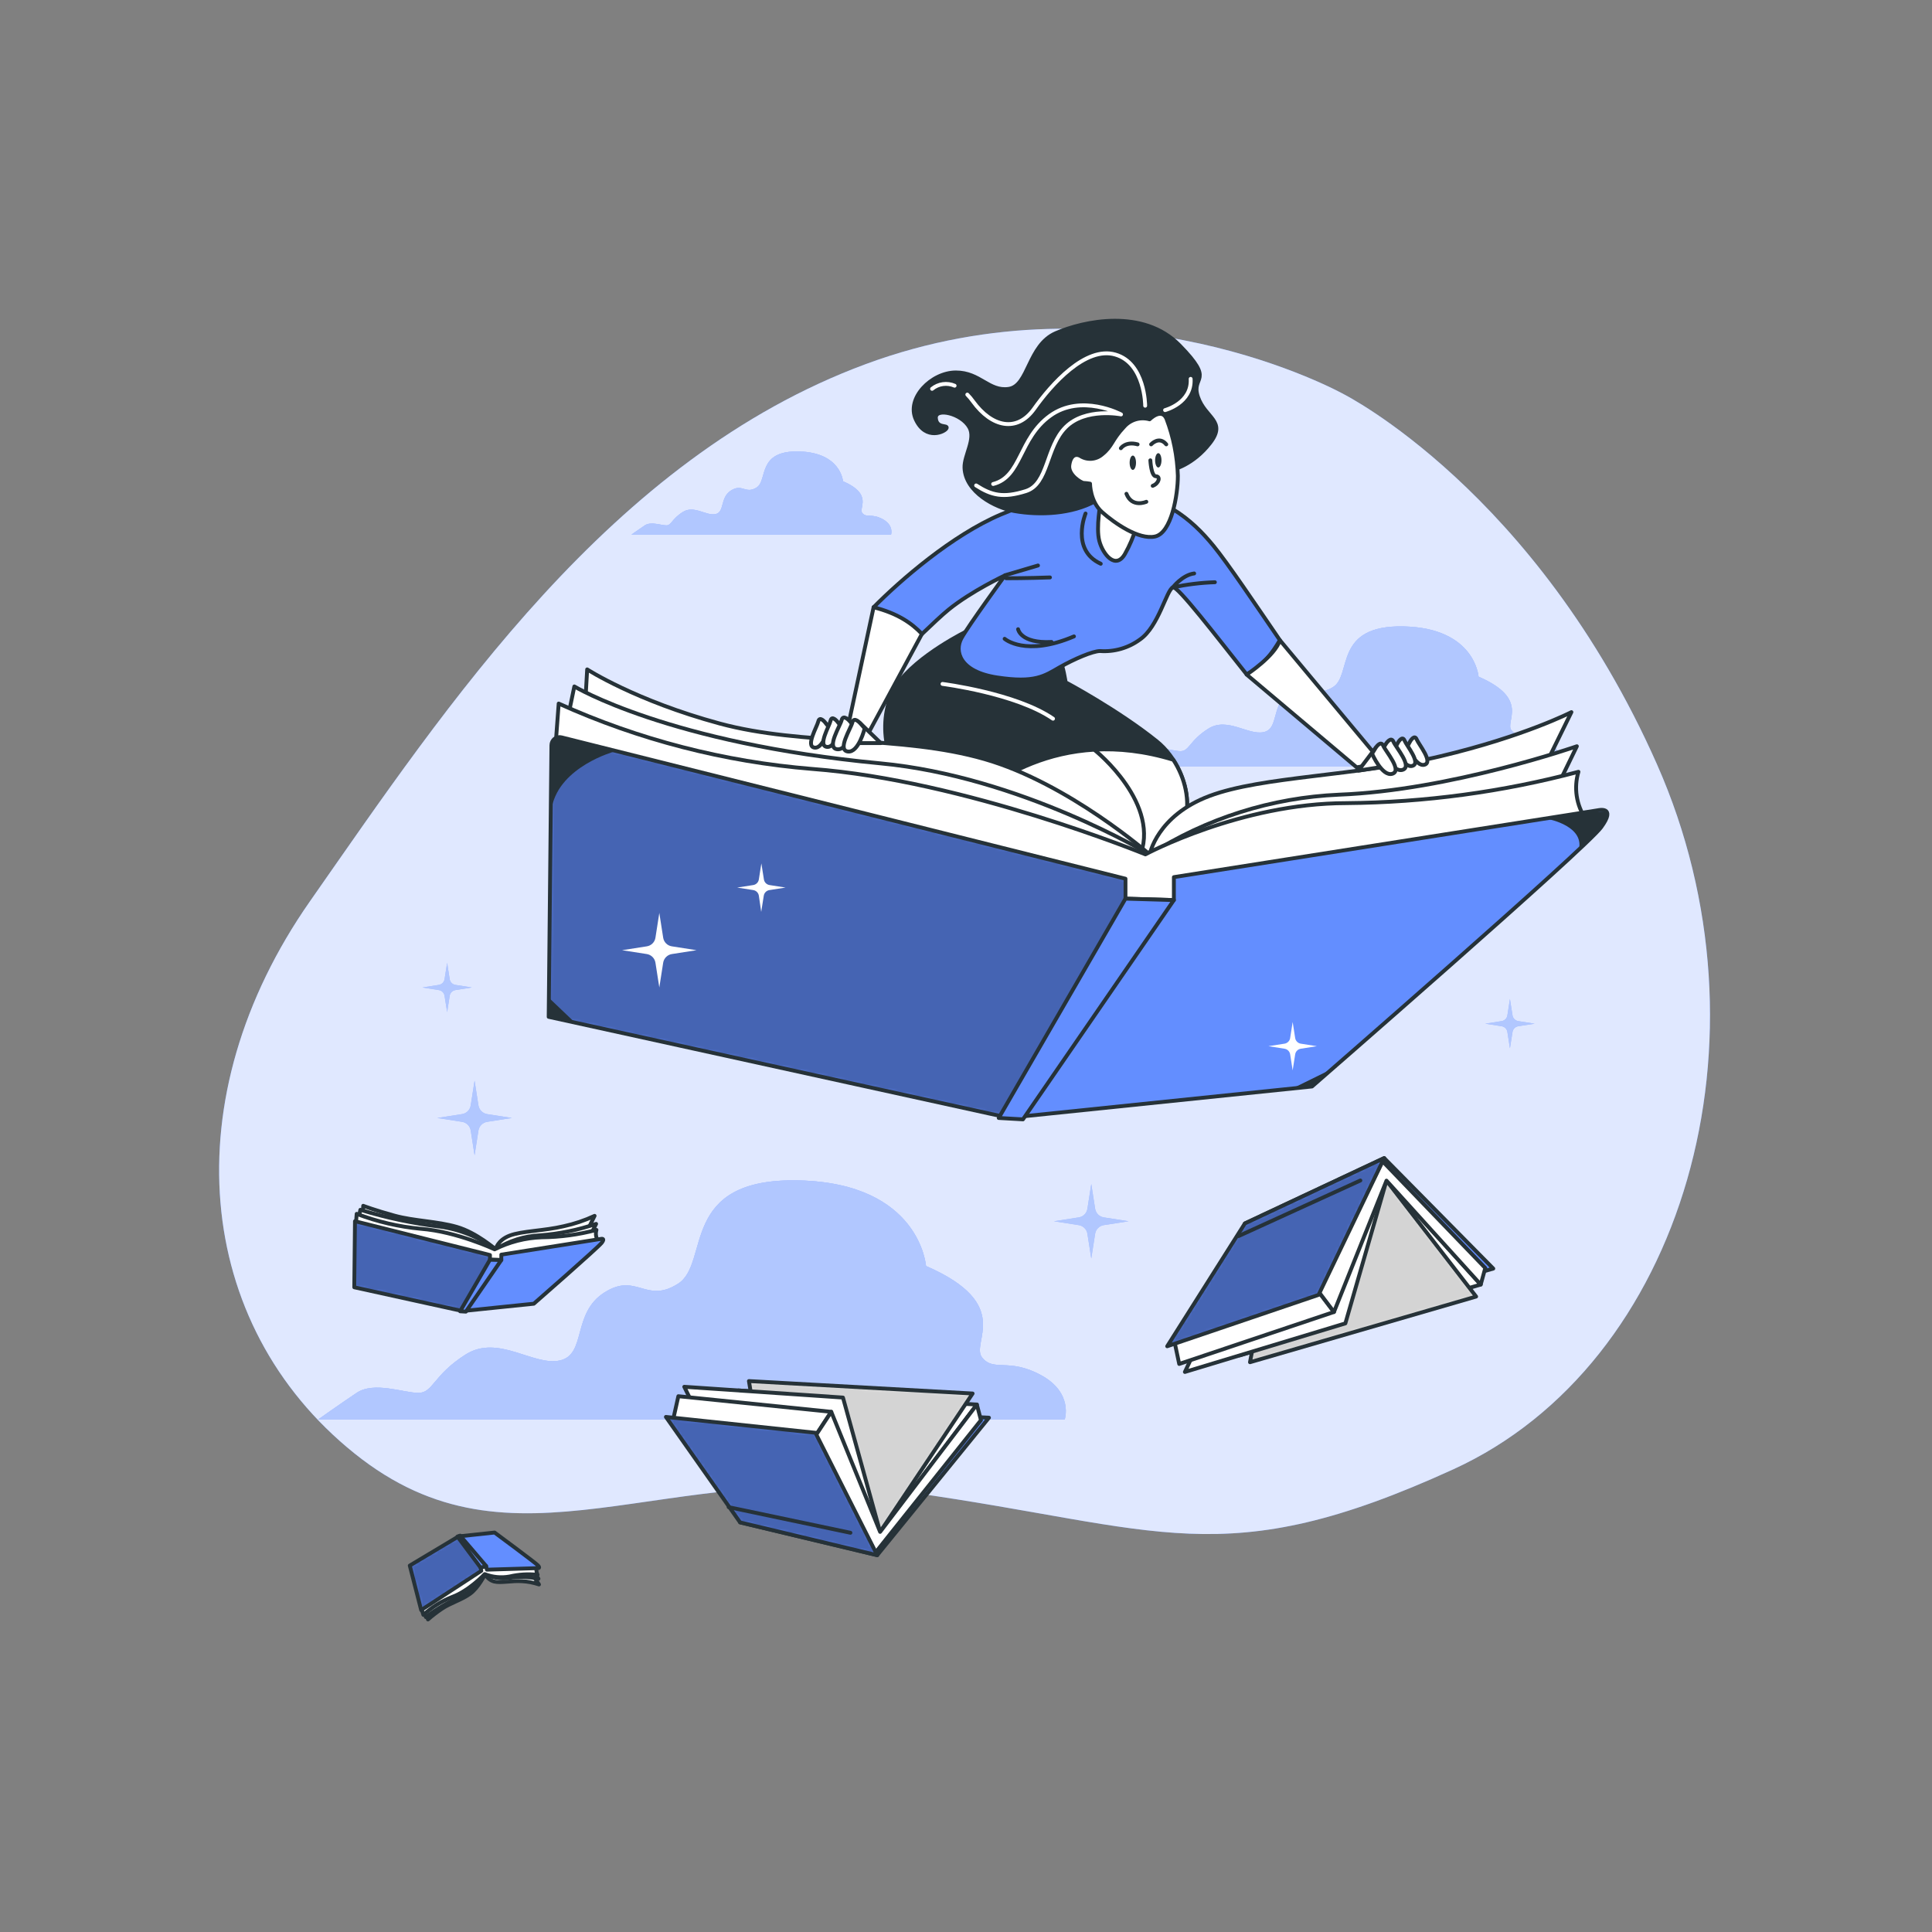 <svg width="500" height="500" viewBox="0 0 500 500" fill="none" xmlns="http://www.w3.org/2000/svg">
<rect x="0" y="0" width="500" height="500" fill="#808080" stroke="none"/>
<path d="M347.73 102C347.73 102 290.1 69.77 224 94.25C157.9 118.73 115.72 182.47 80.22 233.25C44.72 284.03 50.11 342.71 91.72 376.13C133.33 409.55 171.02 377.13 235.82 386.26C300.62 395.39 316.39 407.55 376.11 380.26C435.83 352.97 460.17 268.58 428.81 197.77C397.45 126.96 347.73 102 347.73 102Z" fill="#638EFF"/>
<path opacity="0.8" d="M347.73 102C347.73 102 290.1 69.77 224 94.25C157.9 118.73 115.72 182.47 80.22 233.25C44.72 284.03 50.11 342.71 91.72 376.13C133.33 409.55 171.02 377.13 235.82 386.26C300.62 395.39 316.39 407.55 376.11 380.26C435.83 352.97 460.17 268.58 428.81 197.77C397.45 126.96 347.73 102 347.73 102Z" fill="white"/>
<path d="M400.17 191.71C395.24 189.02 393 191.26 391.17 189.02C389.34 186.78 396.1 180.95 382.65 175.12C382.65 175.12 381.76 162.57 363.38 162.12C345 161.67 350 174.68 345 177.81C340 180.94 338.72 176.02 333.79 179.16C328.86 182.3 331.1 188.57 327.07 189.47C323.04 190.37 317.66 185.47 312.73 188.57C307.8 191.67 307.8 194.4 305.55 194.4C303.3 194.4 298.83 192.61 296.14 194.4C293.45 196.19 290.31 198.4 290.31 198.4H403.76C403.76 198.4 405.11 194.4 400.17 191.71Z" fill="#638EFF"/>
<path opacity="0.5" d="M400.17 191.71C395.24 189.02 393 191.26 391.17 189.02C389.34 186.78 396.1 180.95 382.65 175.12C382.65 175.12 381.76 162.57 363.38 162.12C345 161.67 350 174.68 345 177.81C340 180.94 338.72 176.02 333.79 179.16C328.86 182.3 331.1 188.57 327.07 189.47C323.04 190.37 317.66 185.47 312.73 188.57C307.8 191.67 307.8 194.4 305.55 194.4C303.3 194.4 298.83 192.61 296.14 194.4C293.45 196.19 290.31 198.4 290.31 198.4H403.76C403.76 198.4 405.11 194.4 400.17 191.71Z" fill="#638EFF"/>
<path d="M228.47 134.37C225.55 132.78 224.22 134.11 223.16 132.78C222.1 131.45 226.08 128 218.16 124.54C218.16 124.54 217.63 117.1 206.74 116.84C195.85 116.58 198.74 124.28 195.85 126.14C192.96 128 192.13 125.08 189.2 126.93C186.27 128.78 187.61 132.51 185.2 133.05C182.79 133.59 179.62 130.65 176.7 132.51C173.78 134.37 173.78 135.97 172.45 135.97C171.12 135.97 168.45 134.9 166.87 135.97C165.29 137.04 163.42 138.36 163.42 138.36H230.6C230.6 138.36 231.4 136 228.47 134.37Z" fill="#638EFF"/>
<path opacity="0.5" d="M228.47 134.37C225.55 132.78 224.22 134.11 223.16 132.78C222.1 131.45 226.08 128 218.16 124.54C218.16 124.54 217.63 117.1 206.74 116.84C195.85 116.58 198.74 124.28 195.85 126.14C192.96 128 192.13 125.08 189.2 126.93C186.27 128.78 187.61 132.51 185.2 133.05C182.79 133.59 179.62 130.65 176.7 132.51C173.78 134.37 173.78 135.97 172.45 135.97C171.12 135.97 168.45 134.9 166.87 135.97C165.29 137.04 163.42 138.36 163.42 138.36H230.6C230.6 138.36 231.4 136 228.47 134.37Z" fill="#638EFF"/>
<path d="M269.44 355.9C261.04 351.31 257.22 355.13 254.16 351.31C251.1 347.49 262.56 337.57 239.65 327.64C239.65 327.64 238.12 306.25 206.81 305.49C175.5 304.73 183.89 326.87 175.49 332.22C167.09 337.57 164.8 329.16 156.4 334.51C148 339.86 151.81 350.51 144.94 352.08C138.07 353.65 128.94 345.2 120.5 350.55C112.06 355.9 112.1 360.48 108.28 360.48C104.46 360.48 96.82 357.42 92.28 360.48C87.74 363.54 82.35 367.35 82.35 367.35H275.55C275.55 367.35 277.84 360.48 269.44 355.9Z" fill="#638EFF"/>
<path opacity="0.5" d="M269.44 355.9C261.04 351.31 257.22 355.13 254.16 351.31C251.1 347.49 262.56 337.57 239.65 327.64C239.65 327.64 238.12 306.25 206.81 305.49C175.5 304.73 183.89 326.87 175.49 332.22C167.09 337.57 164.8 329.16 156.4 334.51C148 339.86 151.81 350.51 144.94 352.08C138.07 353.65 128.94 345.2 120.5 350.55C112.06 355.9 112.1 360.48 108.28 360.48C104.46 360.48 96.82 357.42 92.28 360.48C87.74 363.54 82.35 367.35 82.35 367.35H275.55C275.55 367.35 277.84 360.48 269.44 355.9Z" fill="#638EFF"/>
<g opacity="0.5">
<path d="M400.17 191.71C395.24 189.02 393 191.26 391.17 189.02C389.34 186.78 396.1 180.95 382.65 175.12C382.65 175.12 381.76 162.57 363.38 162.12C345 161.67 350 174.68 345 177.81C340 180.94 338.72 176.02 333.79 179.16C328.86 182.3 331.1 188.57 327.07 189.47C323.04 190.37 317.66 185.47 312.73 188.57C307.8 191.67 307.8 194.4 305.55 194.4C303.3 194.4 298.83 192.61 296.14 194.4C293.45 196.19 290.31 198.4 290.31 198.4H403.76C403.76 198.4 405.11 194.4 400.17 191.71Z" fill="white"/>
<path opacity="0.5" d="M400.17 191.71C395.24 189.02 393 191.26 391.17 189.02C389.34 186.78 396.1 180.95 382.65 175.12C382.65 175.12 381.76 162.57 363.38 162.12C345 161.67 350 174.68 345 177.81C340 180.94 338.72 176.02 333.79 179.16C328.86 182.3 331.1 188.57 327.07 189.47C323.04 190.37 317.66 185.47 312.73 188.57C307.8 191.67 307.8 194.4 305.55 194.4C303.3 194.4 298.83 192.61 296.14 194.4C293.45 196.19 290.31 198.4 290.31 198.4H403.76C403.76 198.4 405.11 194.4 400.17 191.71Z" fill="white"/>
</g>
<g opacity="0.5">
<path d="M228.47 134.37C225.55 132.78 224.22 134.11 223.16 132.78C222.1 131.45 226.08 128 218.16 124.54C218.16 124.54 217.63 117.1 206.74 116.84C195.85 116.58 198.74 124.28 195.85 126.14C192.96 128 192.13 125.08 189.2 126.93C186.27 128.78 187.61 132.51 185.2 133.05C182.79 133.59 179.62 130.65 176.7 132.51C173.78 134.37 173.78 135.97 172.45 135.97C171.12 135.97 168.45 134.9 166.87 135.97C165.29 137.04 163.42 138.36 163.42 138.36H230.6C230.6 138.36 231.4 136 228.47 134.37Z" fill="white"/>
<path opacity="0.5" d="M228.47 134.37C225.55 132.78 224.22 134.11 223.16 132.78C222.1 131.45 226.08 128 218.16 124.54C218.16 124.54 217.63 117.1 206.74 116.84C195.85 116.58 198.74 124.28 195.85 126.14C192.96 128 192.13 125.08 189.2 126.93C186.27 128.78 187.61 132.51 185.2 133.05C182.79 133.59 179.62 130.65 176.7 132.51C173.78 134.37 173.78 135.97 172.45 135.97C171.12 135.97 168.45 134.9 166.87 135.97C165.29 137.04 163.42 138.36 163.42 138.36H230.6C230.6 138.36 231.4 136 228.47 134.37Z" fill="white"/>
</g>
<g opacity="0.5">
<path d="M269.44 355.9C261.04 351.31 257.22 355.13 254.16 351.31C251.1 347.49 262.56 337.57 239.65 327.64C239.65 327.64 238.12 306.25 206.81 305.49C175.5 304.73 183.89 326.87 175.49 332.22C167.09 337.57 164.8 329.16 156.4 334.51C148 339.86 151.81 350.51 144.94 352.08C138.07 353.65 128.94 345.2 120.5 350.55C112.06 355.9 112.1 360.48 108.28 360.48C104.46 360.48 96.82 357.42 92.28 360.48C87.74 363.54 82.35 367.35 82.35 367.35H275.55C275.55 367.35 277.84 360.48 269.44 355.9Z" fill="white"/>
<path opacity="0.5" d="M269.44 355.9C261.04 351.31 257.22 355.13 254.16 351.31C251.1 347.49 262.56 337.57 239.65 327.64C239.65 327.64 238.12 306.25 206.81 305.49C175.5 304.73 183.89 326.87 175.49 332.22C167.09 337.57 164.8 329.16 156.4 334.51C148 339.86 151.81 350.51 144.94 352.08C138.07 353.65 128.94 345.2 120.5 350.55C112.06 355.9 112.1 360.48 108.28 360.48C104.46 360.48 96.82 357.42 92.28 360.48C87.74 363.54 82.35 367.35 82.35 367.35H275.55C275.55 367.35 277.84 360.48 269.44 355.9Z" fill="white"/>
</g>
<path d="M128.27 323.33C128.27 323.33 123.33 319 118.22 317.52C113.11 316.04 107.22 316.01 102.13 314.62C97.04 313.23 94 312.06 94 312.06L93.74 316.66L128.06 325.93L151.54 319.43L153.88 314.66C151.321 315.851 148.638 316.753 145.88 317.35C140.77 318.56 135.05 318.56 131.88 319.78C128.71 321 128.27 323.33 128.27 323.33Z" fill="white" stroke="#263238" stroke-linecap="round" stroke-linejoin="round"/>
<path d="M93.26 313.1C99.969 315.152 106.845 316.608 113.81 317.45C119.048 318.161 124.022 320.183 128.27 323.33C131.725 321.121 135.703 319.866 139.8 319.69C144.728 319.317 149.589 318.325 154.27 316.74L152.8 319.74L127.58 324.68L92.74 315.58L93.26 313.1Z" fill="white" stroke="#263238" stroke-linecap="round" stroke-linejoin="round"/>
<path d="M92.31 314.14C97.64 316.183 103.226 317.485 108.91 318.01C118.19 318.71 128.01 323.33 128.01 323.33C131.808 321.414 135.978 320.35 140.23 320.21C145.001 320.169 149.749 319.527 154.36 318.3C154.216 318.779 154.18 319.284 154.255 319.778C154.329 320.273 154.512 320.745 154.79 321.16L127.92 326.88L92.13 316.48L92.31 314.14Z" fill="white" stroke="#263238" stroke-linecap="round" stroke-linejoin="round"/>
<path d="M91.87 316.05L126.8 324.8V326L129.74 326.08V324.7L155.57 320.62C155.57 320.62 156.7 320.36 155.74 321.62C154.78 322.88 138.15 337.4 138.15 337.4L119.69 339.3L91.69 333.15L91.87 316.05Z" fill="#638EFF"/>
<mask id="mask0_1_408" style="mask-type:luminance" maskUnits="userSpaceOnUse" x="91" y="316" width="66" height="24">
<path d="M91.87 316.05L126.8 324.8V326L129.74 326.08V324.7L155.57 320.62C155.57 320.62 156.7 320.36 155.74 321.62C154.78 322.88 138.15 337.4 138.15 337.4L119.69 339.3L91.69 333.15L91.87 316.05Z" fill="white"/>
</mask>
<g mask="url(#mask0_1_408)">
<path opacity="0.3" d="M126.8 326.02V324.8L91.87 316.05L91.7 333.21L119.69 339.36L120.19 339.31L127.58 326.04L126.8 326.02Z" fill="black"/>
</g>
<path d="M91.87 316.05L126.8 324.8V326L129.74 326.08V324.7L155.57 320.62C155.57 320.62 156.7 320.36 155.74 321.62C154.78 322.88 138.15 337.4 138.15 337.4L119.69 339.3L91.69 333.15L91.87 316.05Z" stroke="#263238" stroke-linecap="round" stroke-linejoin="round"/>
<path d="M126.8 326.02L119.08 339.36L120.56 339.45L129.74 326.1L126.8 326.02Z" fill="#638EFF" stroke="#263238" stroke-linecap="round" stroke-linejoin="round"/>
<path d="M125.56 407.35C125.56 407.35 123.88 410.87 121.64 412.48C119.4 414.09 116.54 414.85 114.28 416.4C113.052 417.231 111.877 418.136 110.76 419.11L109.86 416.05L125 405.62L137.55 407.14L139.49 410.06C138.088 409.585 136.628 409.303 135.15 409.22C132.46 409.03 129.67 409.73 127.9 409.3C127.39 409.168 126.916 408.925 126.511 408.588C126.106 408.251 125.781 407.828 125.56 407.35Z" fill="white" stroke="#263238" stroke-linecap="round" stroke-linejoin="round"/>
<path d="M110.21 418.5C113.086 416.337 116.204 414.515 119.5 413.07C122.048 411.815 124.16 409.822 125.56 407.35C127.477 408.349 129.667 408.7 131.8 408.35C134.311 408.004 136.863 408.079 139.35 408.57L138.12 406.7L125 406.5L109.54 416.87L110.21 418.5Z" fill="white" stroke="#263238" stroke-linecap="round" stroke-linejoin="round"/>
<path d="M109.57 417.92C111.759 415.946 114.281 414.378 117.02 413.29C121.42 411.69 125.44 407.38 125.44 407.38C127.5 408.185 129.745 408.397 131.92 407.99C134.281 407.437 136.72 407.292 139.13 407.56C138.827 406.94 138.733 406.238 138.86 405.56L124.8 405L109.09 416.37L109.57 417.92Z" fill="white" stroke="#263238" stroke-linecap="round" stroke-linejoin="round"/>
<path d="M109 416.69L124.56 406.53L124.35 405.72L125.78 405.3L126.01 406.23L139.29 405.83C139.29 405.83 139.88 405.83 139.2 405.11C138.52 404.39 128 396.62 128 396.62L118.67 397.62L106.05 405.17L109 416.69Z" fill="#638EFF"/>
<mask id="mask1_1_408" style="mask-type:luminance" maskUnits="userSpaceOnUse" x="106" y="396" width="34" height="21">
<path d="M109 416.69L124.56 406.53L124.35 405.72L125.78 405.3L126.01 406.23L139.29 405.83C139.29 405.83 139.88 405.83 139.2 405.11C138.52 404.39 128 396.62 128 396.62L118.67 397.62L106.05 405.17L109 416.69Z" fill="white"/>
</mask>
<g mask="url(#mask1_1_408)">
<path opacity="0.3" d="M124.39 405.72L124.6 406.53L109.04 416.69L106.06 405.14L118.68 397.59L118.93 397.56L124.77 405.61L124.39 405.72Z" fill="black"/>
</g>
<path d="M109 416.69L124.56 406.53L124.35 405.72L125.78 405.3L126.01 406.23L139.29 405.83C139.29 405.83 139.88 405.83 139.2 405.11C138.52 404.39 128 396.62 128 396.62L118.67 397.62L106.05 405.17L109 416.69Z" stroke="#263238" stroke-linecap="round" stroke-linejoin="round"/>
<path d="M124.39 405.72L118.39 397.66L119.09 397.42L125.82 405.3L124.39 405.72Z" fill="#638EFF" stroke="#263238" stroke-linecap="round" stroke-linejoin="round"/>
<path d="M358.22 299.71L386.46 328.31L326.16 345.3L322.17 316.63L358.22 299.71Z" fill="#638EFF" stroke="#263238" stroke-linecap="round" stroke-linejoin="round"/>
<path d="M383.21 332.44L320.84 350.77L325.87 317.81L357.34 303.77L383.21 332.44Z" fill="white" stroke="#263238" stroke-linecap="round" stroke-linejoin="round"/>
<path d="M358.82 305.55L382.02 335.55L323.5 352.54L330.3 316.48L358.82 305.55Z" fill="white"/>
<mask id="mask2_1_408" style="mask-type:luminance" maskUnits="userSpaceOnUse" x="323" y="305" width="60" height="48">
<path d="M358.82 305.55L382.02 335.55L323.5 352.54L330.3 316.48L358.82 305.55Z" fill="white"/>
</mask>
<g mask="url(#mask2_1_408)">
<path opacity="0.17" d="M358.82 305.55L382.02 335.55L323.5 352.54L330.3 316.48L358.82 305.55Z" fill="black"/>
</g>
<path d="M358.82 305.55L382.02 335.55L323.5 352.54L330.3 316.48L358.82 305.55Z" stroke="#263238" stroke-linecap="round" stroke-linejoin="round"/>
<path d="M358.82 305.55L348.18 342.49L306.65 355.06L322.61 321.06L358.82 305.55Z" fill="white" stroke="#263238" stroke-linecap="round" stroke-linejoin="round"/>
<path d="M345.23 339.54L305.18 352.99L303.99 347.37L341.09 334.07L345.23 339.54Z" fill="white" stroke="#263238" stroke-linecap="round" stroke-linejoin="round"/>
<path d="M357.79 300.52L384.39 328.16L383.21 332.44L358.82 305.55L345.23 339.54L341.09 334.07L357.79 300.52Z" fill="white" stroke="#263238" stroke-linecap="round" stroke-linejoin="round"/>
<path d="M358.22 299.71L341.24 335.11L302.07 348.41L322.17 316.63L358.22 299.71Z" fill="#638EFF"/>
<mask id="mask3_1_408" style="mask-type:luminance" maskUnits="userSpaceOnUse" x="302" y="299" width="57" height="50">
<path d="M358.22 299.71L341.24 335.11L302.07 348.41L322.17 316.63L358.22 299.71Z" fill="white"/>
</mask>
<g mask="url(#mask3_1_408)">
<path opacity="0.3" d="M358.22 299.71L341.24 335.11L302.07 348.41L322.17 316.63L358.22 299.71Z" fill="black"/>
</g>
<path d="M358.22 299.71L341.24 335.11L302.07 348.41L322.17 316.63L358.22 299.71Z" stroke="#263238" stroke-linecap="round" stroke-linejoin="round"/>
<path d="M320.55 319.89L352.06 305.51" stroke="#263238" stroke-linecap="round" stroke-linejoin="round"/>
<path d="M227.02 402.48L255.94 366.9L196.28 364.1L191.53 393.99L227.02 402.48Z" fill="#638EFF" stroke="#263238" stroke-linecap="round" stroke-linejoin="round"/>
<path d="M252.81 363.5L191.12 359.85L195.24 391.92L226.25 398.6L252.81 363.5Z" fill="white" stroke="#263238" stroke-linecap="round" stroke-linejoin="round"/>
<path d="M227.77 396.45L251.71 360.64L193.82 357.42L199.63 392.2L227.77 396.45Z" fill="white"/>
<mask id="mask4_1_408" style="mask-type:luminance" maskUnits="userSpaceOnUse" x="193" y="357" width="59" height="40">
<path d="M227.77 396.45L251.71 360.64L193.82 357.42L199.63 392.2L227.77 396.45Z" fill="white"/>
</mask>
<g mask="url(#mask4_1_408)">
<path opacity="0.17" d="M227.77 396.45L251.71 360.64L193.82 357.42L199.63 392.2L227.77 396.45Z" fill="black"/>
</g>
<path d="M227.77 396.45L251.71 360.64L193.82 357.42L199.63 392.2L227.77 396.45Z" stroke="#263238" stroke-linecap="round" stroke-linejoin="round"/>
<path d="M227.77 396.45L218.16 361.69L177.09 358.9L192.09 389.41L227.77 396.45Z" fill="white" stroke="#263238" stroke-linecap="round" stroke-linejoin="round"/>
<path d="M215.13 365.38L175.56 361.34L174.23 367.29L210.86 371.88L215.13 365.38Z" fill="white" stroke="#263238" stroke-linecap="round" stroke-linejoin="round"/>
<path d="M226.6 401.77L253.87 367.54L252.81 363.5L227.77 396.45L215.13 365.38L210.86 371.88L226.6 401.77Z" fill="white" stroke="#263238" stroke-linecap="round" stroke-linejoin="round"/>
<path d="M227.02 402.48L211.03 370.8L172.34 366.7L191.53 393.99L227.02 402.48Z" fill="#638EFF"/>
<mask id="mask5_1_408" style="mask-type:luminance" maskUnits="userSpaceOnUse" x="172" y="366" width="56" height="37">
<path d="M227.02 402.48L211.03 370.8L172.34 366.7L191.53 393.99L227.02 402.48Z" fill="white"/>
</mask>
<g mask="url(#mask5_1_408)">
<path opacity="0.3" d="M227.02 402.48L211.03 370.8L172.34 366.7L191.53 393.99L227.02 402.48Z" fill="black"/>
</g>
<path d="M227.02 402.48L211.03 370.8L172.34 366.7L191.53 393.99L227.02 402.48Z" stroke="#263238" stroke-linecap="round" stroke-linejoin="round"/>
<path d="M188.58 390.05L220.09 396.68" stroke="#263238" stroke-linecap="round" stroke-linejoin="round"/>
<path d="M250.47 163.23C250.47 163.23 237.37 169.56 232.13 177.23C226.89 184.9 228.42 199.06 236.49 203.64C244.56 208.22 272.73 225.04 292.6 222.64C312.47 220.24 309.41 199.93 299.37 191.85C289.33 183.77 275.79 176.57 275.79 176.57C275.79 176.57 275.14 172.21 274.26 170.68C273.38 169.15 263.35 159.3 250.47 163.23Z" fill="#263238" stroke="#263238" stroke-linecap="round" stroke-linejoin="round"/>
<path d="M303.65 196.63C273.91 187.53 254.32 203.82 248.18 210.06C260.48 216.45 278.6 224.3 292.6 222.61C309.22 220.6 309.79 206.05 303.65 196.63Z" fill="white" stroke="#263238" stroke-linecap="round" stroke-linejoin="round"/>
<path d="M283.43 194.23C283.43 194.23 300.9 208.23 294.78 222.17" stroke="#263238" stroke-linecap="round" stroke-linejoin="round"/>
<path d="M226.09 157.13L219.09 189.78H224.72L238.6 164.05C238.6 164.05 235.89 155.8 226.09 157.13Z" fill="white" stroke="#263238" stroke-linecap="round" stroke-linejoin="round"/>
<path d="M314.07 141.29C308.34 134.29 300.77 127.8 286.9 126.69C286.9 126.69 275.08 126.32 259 133.16C246.43 138.5 233 150.16 226.09 157.16C232.27 158.73 235.95 161.26 238.61 164.08C241.35 161.47 243.74 159.2 245.5 157.77C251.42 152.96 260.11 148.9 260.11 148.9C260.11 148.9 250.68 161.83 248.83 165.16C246.98 168.49 248.28 173.85 258.07 175.33C267.86 176.81 270.27 174.96 274.15 172.74C278.03 170.52 282.84 168.49 284.69 168.49C288.387 168.752 292.056 167.688 295.04 165.49C299.84 162.16 301.88 152.74 303.54 152C304.68 151.49 314.77 164.65 322.63 174.53L323.31 174.18C326.73 172.42 329.4 168.83 331.23 165.67C324.87 156.38 317.78 145.83 314.07 141.29Z" fill="#638EFF" stroke="#263238" stroke-linecap="round" stroke-linejoin="round"/>
<path d="M280.94 132.9C280.94 132.9 277.02 142.33 284.87 145.9" stroke="#263238" stroke-linecap="round" stroke-linejoin="round"/>
<path d="M260.11 148.87L268.63 146.35" stroke="#263238" stroke-linecap="round" stroke-linejoin="round"/>
<path d="M260 165.32C260 165.32 265.37 170.06 277.94 164.7" stroke="#263238" stroke-linecap="round" stroke-linejoin="round"/>
<path d="M309.05 148.41C305.95 148.82 303.54 152.01 303.54 152.01C307.117 151.248 310.755 150.803 314.41 150.68" stroke="#263238" stroke-linecap="round" stroke-linejoin="round"/>
<path d="M260.39 149.65C260.39 149.65 266.16 149.65 271.73 149.44" stroke="#263238" stroke-linecap="round" stroke-linejoin="round"/>
<path d="M263.48 162.84C263.48 162.84 264.1 166.56 272.14 166.14" stroke="#263238" stroke-linecap="round" stroke-linejoin="round"/>
<path d="M284.87 129.83C284.87 129.83 283.58 136.48 284.5 139.99C285.42 143.5 288.75 147.57 291.16 143.32C293.57 139.07 294.85 134.32 294.85 132.05C294.85 129.78 286.53 125.58 284.87 129.83Z" fill="white" stroke="#263238" stroke-linecap="round" stroke-linejoin="round"/>
<path d="M303.54 121.51C303.54 121.51 308.71 120.4 313.15 114.67C317.59 108.94 311.86 108.21 310.01 102.67C308.16 97.13 314.67 98.97 305.25 89.36C295.83 79.75 280.48 83.08 273.25 86.22C266.02 89.36 266.25 99.9 261.06 100.64C255.87 101.38 253.66 96.39 247.38 96.39C241.1 96.39 234.44 103.04 237.03 108.58C239.62 114.12 244.61 111.73 244.98 110.8C245.35 109.87 242.39 110.99 242.2 108.21C242.01 105.43 248.85 106.92 250.89 110.62C252.54 113.62 249.51 117.88 249.61 121.03C249.82 127.35 257.56 131.39 262.53 132.26C269.24 133.43 277.4 133.02 283.48 129.69C290.95 125.59 287.48 117.09 292.98 114.87C298.48 112.65 301.3 115.98 301.3 115.98L303.54 121.51Z" fill="#263238" stroke="#263238" stroke-linecap="round" stroke-linejoin="round"/>
<path d="M247.05 99.82C246.098 99.406 245.05 99.263 244.021 99.406C242.993 99.549 242.024 99.972 241.22 100.63" stroke="white" stroke-linecap="round" stroke-linejoin="round"/>
<path d="M296.37 105C296.37 105 296.37 94 288.65 91.76C280.93 89.52 272.11 99.48 267.65 105.76C263.19 112.04 256.65 110.54 251.84 103.92C251.388 103.282 250.886 102.68 250.34 102.12" stroke="white" stroke-linecap="round" stroke-linejoin="round"/>
<path d="M252.62 125.63C256.62 128.2 259.62 128.94 265.49 127.1C271.36 125.26 270.64 115.7 275.78 110.56C280.92 105.42 290.12 107.25 290.12 107.25C290.12 107.25 279.83 101.73 271.74 107.61C263.65 113.49 264.38 123.42 257.03 125.26" stroke="white" stroke-linecap="round" stroke-linejoin="round"/>
<path d="M301.52 106.14C301.52 106.14 308.52 104.3 308.14 98.05" stroke="white" stroke-linecap="round" stroke-linejoin="round"/>
<path d="M243.92 177C243.92 177 262.92 179.4 272.52 186" stroke="white" stroke-linecap="round" stroke-linejoin="round"/>
<path d="M297.51 108.52C296.326 108.181 295.07 108.189 293.891 108.543C292.712 108.898 291.66 109.584 290.86 110.52C287.72 113.84 287.86 115.52 285.24 117.59C284.458 118.273 283.474 118.68 282.438 118.747C281.402 118.813 280.373 118.537 279.51 117.96C278.4 117.41 277.11 117.78 276.74 120.36C276.37 122.94 279.88 124.98 280.44 124.98C280.997 125.01 281.551 125.074 282.1 125.17C282.1 125.17 282.1 129.79 285.24 132.56C288.38 135.33 294.67 139.77 298.92 138.85C303.17 137.93 304.83 128.13 304.83 123.14C304.675 118.08 303.678 113.082 301.88 108.35C300.58 105.43 297.51 108.52 297.51 108.52Z" fill="white" stroke="#263238" stroke-linecap="round" stroke-linejoin="round"/>
<path d="M294 119.75C294 120.75 293.64 121.61 293.18 121.61C292.72 121.61 292.35 120.78 292.35 119.75C292.35 118.72 292.72 117.9 293.18 117.9C293.64 117.9 294 118.73 294 119.75Z" fill="#263238"/>
<path d="M300.59 119.13C300.59 120.13 300.22 120.99 299.77 120.99C299.32 120.99 298.94 120.16 298.94 119.13C298.94 118.1 299.31 117.28 299.77 117.28C300.23 117.28 300.59 118.11 300.59 119.13Z" fill="#263238"/>
<path d="M290.08 116C290.08 116 291.31 114.15 294.41 115" stroke="#263238" stroke-linecap="round" stroke-linejoin="round"/>
<path d="M297.91 115C297.91 115 299.97 112.73 301.83 115" stroke="#263238" stroke-linecap="round" stroke-linejoin="round"/>
<path d="M297.71 119.13C297.71 119.13 297.91 123.26 299.15 123.26C300.39 123.26 299.97 125.11 298.32 125.73" stroke="#263238" stroke-linecap="round" stroke-linejoin="round"/>
<path d="M296.67 129.86C296.67 129.86 292.96 131.51 291.52 127.79" stroke="#263238" stroke-linecap="round" stroke-linejoin="round"/>
<path d="M297.54 221.14C297.54 221.14 276.54 202.72 254.78 196.45C233.02 190.18 207.98 193.13 186.23 187.24C164.48 181.35 151.96 173.24 151.96 173.24L150.85 192.77L296.85 232.21L396.73 204.57L406.68 184.3C406.68 184.3 394.52 190.56 372.77 195.72C351.02 200.88 326.65 200.87 313 206C299.35 211.13 297.54 221.14 297.54 221.14Z" fill="white" stroke="#263238" stroke-linecap="round" stroke-linejoin="round"/>
<path d="M148.64 177.65C148.64 177.65 173 192.4 227.88 197.56C264.03 200.95 297.54 221.14 297.54 221.14C312.224 211.752 329.128 206.412 346.54 205.66C375.29 204.56 408.09 193.13 408.09 193.13L401.84 206L294.59 227L146.43 188.3L148.64 177.65Z" fill="white" stroke="#263238" stroke-linecap="round" stroke-linejoin="round"/>
<path d="M144.59 182.08C165.323 191.444 187.514 197.168 210.19 199C249.62 201.95 296.43 221.11 296.43 221.11C296.43 221.11 321.12 207.85 348.43 207.85C368.714 207.677 388.896 204.952 408.5 199.74C407.891 201.777 407.739 203.924 408.058 206.026C408.376 208.129 409.155 210.134 410.34 211.9L296.06 236.25L143.85 192L144.59 182.08Z" fill="white" stroke="#263238" stroke-linecap="round" stroke-linejoin="round"/>
<path d="M145.33 190.83L291.27 227.41V232.57L303.8 232.94V227L413.63 209.68C413.63 209.68 418.42 208.57 414.37 214.1C410.32 219.63 339.55 281.18 339.55 281.18L261.05 289.29L142 263.16L142.71 192.85C142.712 192.531 142.787 192.217 142.929 191.931C143.07 191.646 143.275 191.396 143.528 191.201C143.78 191.007 144.074 190.872 144.386 190.808C144.698 190.743 145.021 190.751 145.33 190.83Z" fill="#638EFF"/>
<mask id="mask6_1_408" style="mask-type:luminance" maskUnits="userSpaceOnUse" x="142" y="190" width="274" height="100">
<path d="M145.33 190.83L291.27 227.41V232.57L303.8 232.94V227L413.63 209.68C413.63 209.68 418.42 208.57 414.37 214.1C410.32 219.63 339.55 281.18 339.55 281.18L261.05 289.29L142 263.16L142.71 192.85C142.712 192.531 142.787 192.217 142.929 191.931C143.07 191.646 143.275 191.396 143.528 191.201C143.78 191.007 144.074 190.872 144.386 190.808C144.698 190.743 145.021 190.751 145.33 190.83Z" fill="white"/>
</mask>
<g mask="url(#mask6_1_408)">
<path opacity="0.3" d="M291.27 232.57V227.41L142.74 190.19L142.01 263.16L261.05 289.33L263.18 289.11L294.6 232.67L291.27 232.57Z" fill="black"/>
</g>
<path d="M145.33 190.83L291.27 227.41V232.57L303.8 232.94V227L413.63 209.68C413.63 209.68 418.42 208.57 414.37 214.1C410.32 219.63 339.55 281.18 339.55 281.18L261.05 289.29L142 263.16L142.71 192.85C142.712 192.531 142.787 192.217 142.929 191.931C143.07 191.646 143.275 191.396 143.528 191.201C143.78 191.007 144.074 190.872 144.386 190.808C144.698 190.743 145.021 190.751 145.33 190.83Z" stroke="#263238" stroke-linecap="round" stroke-linejoin="round"/>
<path d="M291.27 232.57L258.47 289.33L264.74 289.69L303.8 232.94L291.27 232.57Z" fill="#638EFF" stroke="#263238" stroke-linecap="round" stroke-linejoin="round"/>
<path d="M400.74 212C400.74 212 410.53 213.83 408.49 220.36L414.37 214.12C414.37 214.12 417.06 210.77 415.83 210.12C414.6 209.47 400.74 212 400.74 212Z" fill="#263238"/>
<path d="M158.86 194.54C158.86 194.54 145.01 198.37 142.86 208.72L142.74 192.85C142.74 192.85 143.16 190.46 145.35 190.85C147.54 191.24 158.86 194.54 158.86 194.54Z" fill="#263238"/>
<path d="M142.14 258.3L149.1 264.93L142.01 263.16L142.14 258.3Z" fill="#263238"/>
<path d="M334.54 281.65L343.98 277.01L339.01 281.32L334.54 281.65Z" fill="#263238"/>
<path d="M331.23 165.68L357.79 197.52L351.1 198.58L322.63 174.58C322.63 174.58 330 169.75 331.23 165.68Z" fill="white" stroke="#263238" stroke-linecap="round" stroke-linejoin="round"/>
<path d="M213.45 186.86C213.45 186.86 212.12 185.25 211.78 186.69C211.44 188.13 208.43 193.13 210.78 193.48C213.13 193.83 214.46 188.12 214.46 188.12L213.45 186.86Z" fill="white" stroke="#263238" stroke-linecap="round" stroke-linejoin="round"/>
<path d="M216.63 186.67C216.63 186.67 215.29 185.06 214.96 186.49C214.63 187.92 211.61 192.93 213.96 193.29C216.31 193.65 217.65 187.92 217.65 187.92L216.63 186.67Z" fill="white" stroke="#263238" stroke-linecap="round" stroke-linejoin="round"/>
<path d="M219.82 186.55C219.82 186.55 218.23 184.76 217.82 186.35C217.41 187.94 213.82 193.5 216.63 193.9C219.44 194.3 221 187.9 221 187.9L219.82 186.55Z" fill="white" stroke="#263238" stroke-linecap="round" stroke-linejoin="round"/>
<path d="M222.6 187.15L227.96 192.31H221.61L222.6 187.15Z" fill="white" stroke="#263238" stroke-linecap="round" stroke-linejoin="round"/>
<path d="M222.6 187.15C222.6 187.15 221.01 185.36 220.6 186.95C220.19 188.54 216.6 194.1 219.41 194.49C222.22 194.88 223.78 188.49 223.78 188.49L222.6 187.15Z" fill="white" stroke="#263238" stroke-linecap="round" stroke-linejoin="round"/>
<path d="M365 191.78C365 191.78 366.07 189.98 366.63 191.34C367.19 192.7 370.94 197.18 368.69 197.9C366.44 198.62 364.21 193.18 364.21 193.18L365 191.78Z" fill="white" stroke="#263238" stroke-linecap="round" stroke-linejoin="round"/>
<path d="M361.86 192.08C361.86 192.08 362.93 190.28 363.49 191.64C364.05 193 367.81 197.48 365.55 198.2C363.29 198.92 361.07 193.48 361.07 193.48L361.86 192.08Z" fill="white" stroke="#263238" stroke-linecap="round" stroke-linejoin="round"/>
<path d="M358.7 192.47C358.7 192.47 359.99 190.47 360.63 191.96C361.27 193.45 365.63 198.4 362.99 199.23C360.35 200.06 357.74 194.03 357.74 194.03L358.7 192.47Z" fill="white" stroke="#263238" stroke-linecap="round" stroke-linejoin="round"/>
<path d="M356.05 193.5L351.56 199.44L357.84 198.44L356.05 193.5Z" fill="white" stroke="#263238" stroke-linecap="round" stroke-linejoin="round"/>
<path d="M356.05 193.5C356.05 193.5 357.33 191.5 357.98 192.99C358.63 194.48 362.98 199.42 360.34 200.25C357.7 201.08 355.09 195.06 355.09 195.06L356.05 193.5Z" fill="white" stroke="#263238" stroke-linecap="round" stroke-linejoin="round"/>
<path d="M173.87 246.91L180.27 245.91L173.87 244.91C173.306 244.825 172.785 244.561 172.382 244.158C171.979 243.755 171.715 243.234 171.63 242.67L170.63 236.26L169.63 242.67C169.545 243.232 169.283 243.753 168.882 244.155C168.481 244.558 167.962 244.823 167.4 244.91L160.99 245.91L167.4 246.91C167.96 247.002 168.477 247.268 168.877 247.67C169.277 248.072 169.541 248.59 169.63 249.15L170.63 255.56L171.63 249.15C171.72 248.588 171.985 248.069 172.387 247.667C172.789 247.265 173.308 247 173.87 246.91Z" fill="white"/>
<path d="M126.06 290.33L132.47 289.33L126.06 288.33C125.499 288.239 124.981 287.973 124.579 287.571C124.177 287.169 123.911 286.651 123.82 286.09L122.82 279.68L121.82 286.09C121.733 286.653 121.469 287.174 121.066 287.576C120.664 287.979 120.143 288.243 119.58 288.33L113.17 289.33L119.58 290.33C120.143 290.417 120.664 290.681 121.066 291.084C121.469 291.486 121.733 292.007 121.82 292.57L122.82 298.98L123.82 292.57C123.911 292.009 124.177 291.491 124.579 291.089C124.981 290.687 125.499 290.421 126.06 290.33Z" fill="#638EFF"/>
<path opacity="0.5" d="M126.06 290.33L132.47 289.33L126.06 288.33C125.499 288.239 124.981 287.973 124.579 287.571C124.177 287.169 123.911 286.651 123.82 286.09L122.82 279.68L121.82 286.09C121.733 286.653 121.469 287.174 121.066 287.576C120.664 287.979 120.143 288.243 119.58 288.33L113.17 289.33L119.58 290.33C120.143 290.417 120.664 290.681 121.066 291.084C121.469 291.486 121.733 292.007 121.82 292.57L122.82 298.98L123.82 292.57C123.911 292.009 124.177 291.491 124.579 291.089C124.981 290.687 125.499 290.421 126.06 290.33Z" fill="white"/>
<path d="M285.66 317.06L292.07 316.06L285.66 315.06C285.098 314.974 284.579 314.711 284.176 314.31C283.774 313.91 283.509 313.391 283.42 312.83L282.42 306.42L281.42 312.83C281.331 313.391 281.066 313.91 280.664 314.31C280.261 314.711 279.742 314.974 279.18 315.06L272.77 316.06L279.18 317.06C279.742 317.146 280.261 317.409 280.664 317.81C281.066 318.21 281.331 318.729 281.42 319.29L282.42 325.7L283.42 319.29C283.509 318.729 283.774 318.21 284.176 317.81C284.579 317.409 285.098 317.146 285.66 317.06Z" fill="#638EFF"/>
<path opacity="0.5" d="M285.66 317.06L292.07 316.06L285.66 315.06C285.098 314.974 284.579 314.711 284.176 314.31C283.774 313.91 283.509 313.391 283.42 312.83L282.42 306.42L281.42 312.83C281.331 313.391 281.066 313.91 280.664 314.31C280.261 314.711 279.742 314.974 279.18 315.06L272.77 316.06L279.18 317.06C279.742 317.146 280.261 317.409 280.664 317.81C281.066 318.21 281.331 318.729 281.42 319.29L282.42 325.7L283.42 319.29C283.509 318.729 283.774 318.21 284.176 317.81C284.579 317.409 285.098 317.146 285.66 317.06Z" fill="white"/>
<path d="M117.86 256.23L122.1 255.56L117.86 254.89C117.488 254.833 117.144 254.658 116.878 254.392C116.612 254.126 116.437 253.782 116.38 253.41L115.72 249.18L115.05 253.41C114.993 253.782 114.818 254.126 114.552 254.392C114.286 254.658 113.942 254.833 113.57 254.89L109.33 255.56L113.57 256.23C113.942 256.287 114.286 256.462 114.552 256.728C114.818 256.994 114.993 257.338 115.05 257.71L115.72 261.94L116.38 257.71C116.437 257.338 116.612 256.994 116.878 256.728C117.144 256.462 117.488 256.287 117.86 256.23Z" fill="#638EFF"/>
<path opacity="0.5" d="M117.86 256.23L122.1 255.56L117.86 254.89C117.488 254.833 117.144 254.658 116.878 254.392C116.612 254.126 116.437 253.782 116.38 253.41L115.72 249.18L115.05 253.41C114.993 253.782 114.818 254.126 114.552 254.392C114.286 254.658 113.942 254.833 113.57 254.89L109.33 255.56L113.57 256.23C113.942 256.287 114.286 256.462 114.552 256.728C114.818 256.994 114.993 257.338 115.05 257.71L115.72 261.94L116.38 257.71C116.437 257.338 116.612 256.994 116.878 256.728C117.144 256.462 117.488 256.287 117.86 256.23Z" fill="white"/>
<path d="M392.92 265.59L397.16 264.93L392.92 264.26C392.549 264.201 392.205 264.026 391.939 263.761C391.674 263.495 391.499 263.151 391.44 262.78L390.77 258.54L390.11 262.78C390.051 263.151 389.876 263.495 389.611 263.761C389.345 264.026 389.001 264.201 388.63 264.26L384.39 264.93L388.63 265.59C389.001 265.649 389.345 265.824 389.611 266.089C389.876 266.355 390.051 266.699 390.11 267.07L390.77 271.31L391.44 267.07C391.499 266.699 391.674 266.355 391.939 266.089C392.205 265.824 392.549 265.649 392.92 265.59Z" fill="#638EFF"/>
<path opacity="0.5" d="M392.92 265.59L397.16 264.93L392.92 264.26C392.549 264.201 392.205 264.026 391.939 263.761C391.674 263.495 391.499 263.151 391.44 262.78L390.77 258.54L390.11 262.78C390.051 263.151 389.876 263.495 389.611 263.761C389.345 264.026 389.001 264.201 388.63 264.26L384.39 264.93L388.63 265.59C389.001 265.649 389.345 265.824 389.611 266.089C389.876 266.355 390.051 266.699 390.11 267.07L390.77 271.31L391.44 267.07C391.499 266.699 391.674 266.355 391.939 266.089C392.205 265.824 392.549 265.649 392.92 265.59Z" fill="white"/>
<path d="M199.15 230.35L203.3 229.7L199.15 229.05C198.786 228.993 198.449 228.822 198.189 228.561C197.928 228.301 197.757 227.964 197.7 227.6L197.04 223.44L196.39 227.6C196.332 227.964 196.16 228.299 195.9 228.56C195.639 228.82 195.304 228.992 194.94 229.05L190.78 229.7L194.94 230.35C195.304 230.408 195.639 230.58 195.9 230.84C196.16 231.101 196.332 231.437 196.39 231.8L197 236L197.66 231.84C197.711 231.463 197.885 231.113 198.154 230.844C198.423 230.575 198.773 230.401 199.15 230.35Z" fill="white"/>
<path d="M336.64 271.41L340.8 270.75L336.64 270.1C336.277 270.042 335.941 269.87 335.68 269.61C335.42 269.349 335.248 269.013 335.19 268.65L334.54 264.49L333.89 268.65C333.832 269.013 333.66 269.349 333.4 269.61C333.139 269.87 332.804 270.042 332.44 270.1L328.28 270.75L332.44 271.41C332.804 271.467 333.141 271.638 333.401 271.899C333.662 272.159 333.833 272.496 333.89 272.86L334.54 277.01L335.19 272.86C335.247 272.496 335.418 272.159 335.679 271.899C335.939 271.638 336.276 271.467 336.64 271.41Z" fill="white"/>
</svg>
